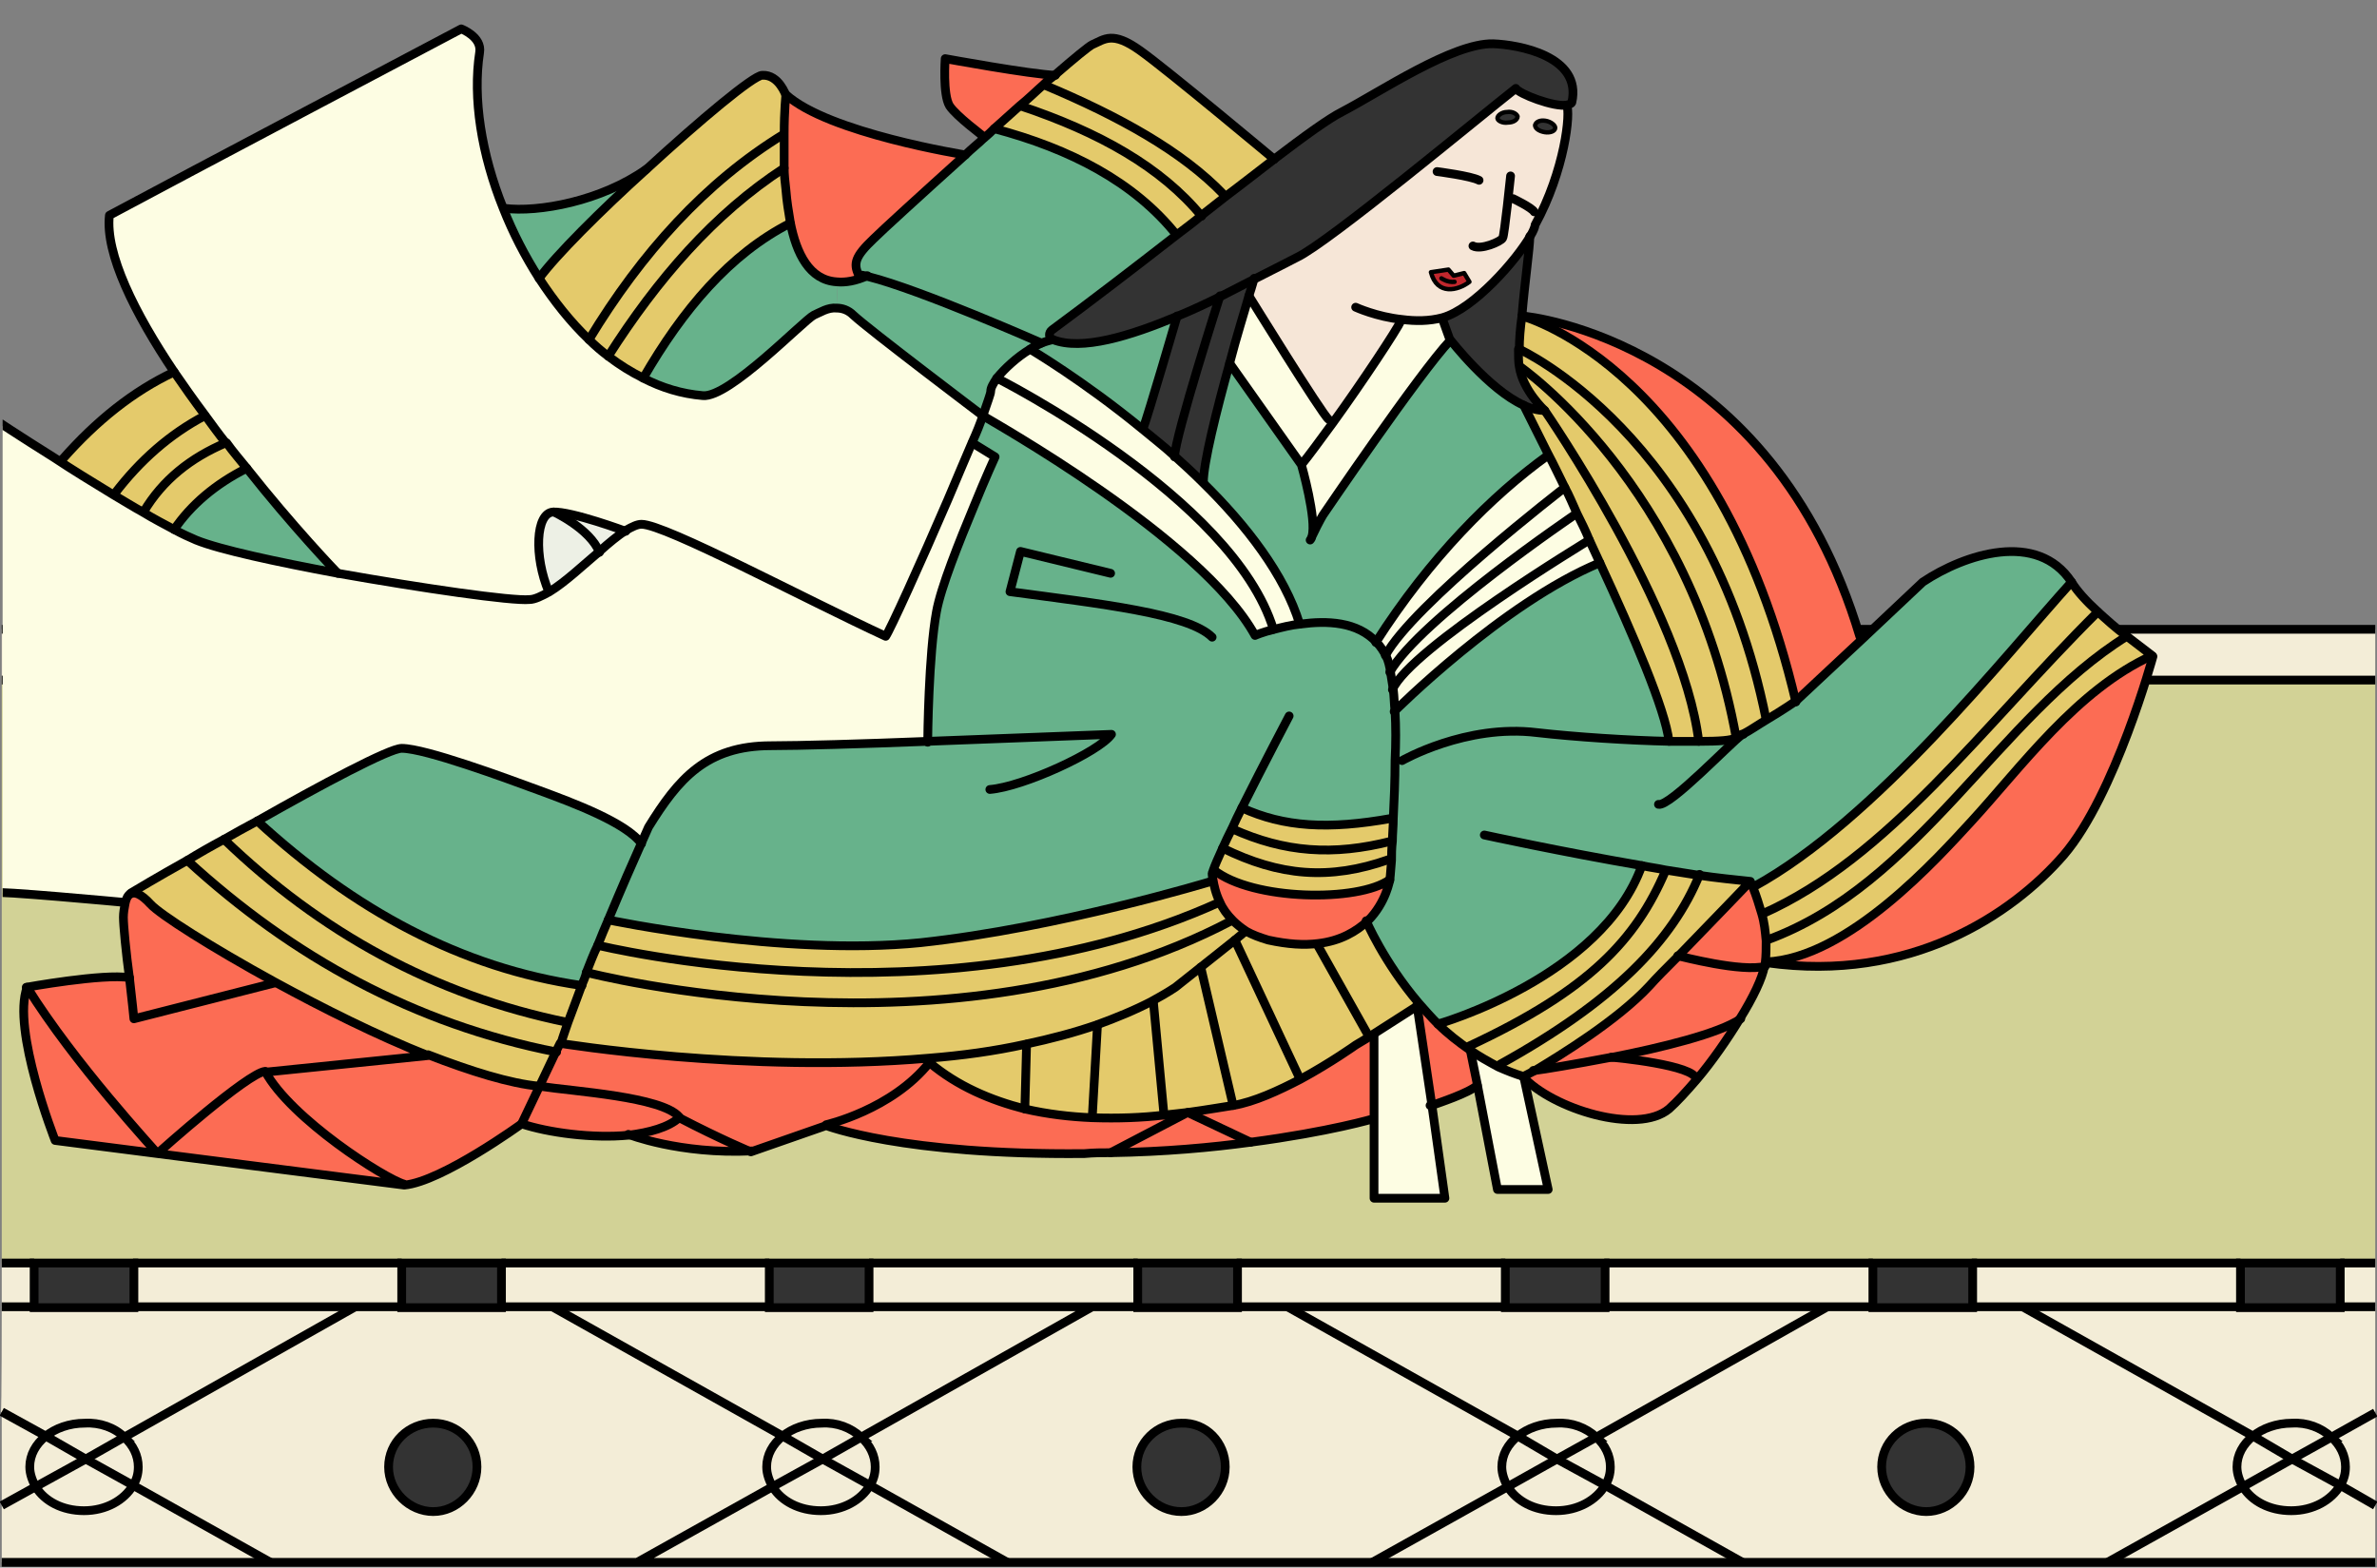 <svg xmlns="http://www.w3.org/2000/svg" xmlns:xlink="http://www.w3.org/1999/xlink" xml:space="preserve" id="レイヤー_1" x="0" y="0" style="enable-background:new 0 0 271.6 179.1" version="1.1" viewBox="0 0 271.6 179.1"><rect x="0" y="0" width="271.6" height="179.1" fill="#808080" stroke="none"/><style>.st0{fill:#f3edd7}.st1{fill:#333}.st3{fill:none;stroke:#000;stroke-miterlimit:10}.st5{fill:#fc6c54}.st6{fill:#e4ca6b}.st7{fill:#67b28b}.st8{fill:#fdfde3}.st11{fill:#edf0e5}.st12,.st13{fill:none;stroke:#000;stroke-linecap:round;stroke-linejoin:round}.st13{stroke-width:.5}</style><g id="_畳"><path d="M.2 144.3h3.6v5.1H.2zM271.4 172v6.6h-30.6l15.4-8.7c1 1.6 3.1 2.7 5.5 2.7s4.6-1.2 5.6-2.9l4.1 2.3z" class="st0"/><path d="M271.4 161.4V172l-4-2.2c.4-.7.6-1.4.6-2.1 0-1.3-.6-2.5-1.6-3.4l5-2.9zM271.4 149.3v12l-5 2.8c-1.1-1-2.8-1.6-4.6-1.6-1.8 0-3.3.6-4.5 1.5l-26.2-14.7h40.3zM271.4 71.9v5.8H.2v-5.8z" class="st0"/><path d="M267.4 144.3h4v5.1h-4zM268 167.6c0 .8-.2 1.5-.6 2.1l-5.4-3.1 4.4-2.5c1 1 1.6 2.2 1.6 3.5zM261.9 166.7l5.4 3.1c-1 1.7-3.1 2.9-5.6 2.9-2.5 0-4.5-1.1-5.5-2.7l5.7-3.3z" class="st0"/><path d="M256 144.3h11.4v5.1H256z" class="st1"/><path d="m266.4 164.2-4.4 2.5-4.7-2.6c1.1-.9 2.7-1.5 4.5-1.5 1.8-.1 3.4.5 4.6 1.6z" class="st0"/><path d="m261.9 166.7-5.7 3.2c-.4-.7-.7-1.5-.7-2.3 0-1.4.7-2.6 1.8-3.5l4.6 2.6z" class="st0"/><path d="m231.1 149.3 26.2 14.7c-1.1.9-1.8 2.1-1.8 3.5 0 .8.3 1.6.7 2.3l-15.4 8.7h-41.7l-15.7-8.8c.4-.7.6-1.4.6-2.1 0-1.3-.6-2.5-1.6-3.4l26.5-14.9h22.2zm-6 18.3c0-2.8-2.3-5-5-5s-5.1 2.3-5.1 5c0 2.8 2.3 5.1 5.1 5.1s5-2.3 5-5.1z" class="st0"/><path d="M256 149.3h-30.7v-5H256z" class="st0"/><path d="M214 144.3h11.4v5.1H214zM220 162.5c2.8 0 5 2.3 5 5 0 2.8-2.3 5.1-5 5.1s-5.1-2.3-5.1-5.1c.1-2.7 2.3-5 5.1-5z" class="st1"/><path d="m208.8 149.3-26.5 14.9c-1.1-1-2.8-1.7-4.6-1.7-1.8 0-3.3.6-4.5 1.5L147 149.3h61.8zM183.3 149.3v-5H214v5h-5.2zM199.1 178.5h-42.3l15.4-8.7c1 1.6 3.1 2.7 5.5 2.7s4.6-1.2 5.6-2.9l15.8 8.9z" class="st0"/><path d="M184 167.6c0 .8-.2 1.5-.6 2.1l-5.4-3.1 4.4-2.5c1 1 1.6 2.1 1.6 3.5zM177.9 166.7l5.4 3.1c-1 1.7-3.1 2.9-5.6 2.9-2.5 0-4.5-1.1-5.5-2.7l5.7-3.3z" class="st0"/><path d="M172 144.3h11.4v5.1H172z" class="st1"/><path d="M177.7 162.5c1.8 0 3.5.6 4.6 1.7l-4.4 2.5-4.7-2.6c1.2-1 2.8-1.6 4.5-1.6z" class="st0"/><path d="m177.9 166.7-5.7 3.2c-.4-.7-.7-1.5-.7-2.3 0-1.4.7-2.6 1.8-3.5l4.6 2.6z" class="st0"/><path d="m147.1 149.3 26.2 14.7c-1.1.9-1.8 2.1-1.8 3.5 0 .8.3 1.6.7 2.3l-15.4 8.7h-41.7l-15.7-8.8c.4-.7.6-1.4.6-2.1 0-1.3-.6-2.5-1.6-3.4l26.5-14.9h22.2zm-7.1 18.3c0-2.8-2.3-5-5-5-2.8 0-5.1 2.3-5.1 5 0 2.8 2.3 5.1 5.1 5.1 2.8-.1 5-2.3 5-5.1z" class="st0"/><path d="M172 149.3h-30.7v-5H172z" class="st0"/><path d="M130 144.3h11.4v5.1H130zM135 162.5c2.8 0 5 2.3 5 5 0 2.8-2.3 5.1-5 5.1-2.8 0-5.1-2.3-5.1-5.1 0-2.7 2.3-5 5.1-5z" class="st1"/><path d="m124.8 149.3-26.5 14.9c-1.1-1-2.8-1.7-4.6-1.7-1.8 0-3.3.6-4.5 1.5L63 149.3h61.8zM130 149.3H99.3v-5H130zM115.1 178.5H72.8l15.4-8.7c1 1.6 3.1 2.7 5.5 2.7s4.6-1.2 5.6-2.9l15.8 8.9z" class="st0"/><path d="M100 167.6c0 .8-.2 1.5-.6 2.1l-5.4-3.1 4.4-2.5c1 1 1.6 2.1 1.6 3.5zM94 166.7l5.4 3.1c-1 1.7-3.1 2.9-5.6 2.9-2.5 0-4.5-1.1-5.5-2.7-.1-.1 5.7-3.3 5.7-3.3z" class="st0"/><path d="M87.9 144.3h11.4v5.1H87.9z" class="st1"/><path d="M93.8 162.5c1.8 0 3.5.6 4.6 1.7l-4.4 2.5-4.7-2.6c1.1-1 2.7-1.6 4.5-1.6z" class="st0"/><path d="m94 166.7-5.7 3.2c-.4-.7-.7-1.5-.7-2.3 0-1.4.7-2.6 1.8-3.5l4.6 2.6z" class="st0"/><path d="M63.1 149.3 89.3 164c-1.1.9-1.8 2.1-1.8 3.5 0 .8.3 1.6.7 2.3l-15.4 8.7H30.9l-15.7-8.8c.4-.7.6-1.4.6-2.1 0-1.3-.6-2.5-1.6-3.4l26.5-14.9h22.4zm-8.6 18.3c0-2.8-2.3-5-5-5s-5.1 2.3-5.1 5c0 2.8 2.3 5.1 5.1 5.1s5-2.3 5-5.1z" class="st0"/><path d="M87.9 149.3H57.3v-5h30.6z" class="st0"/><path d="M45.9 144.3h11.4v5.1H45.9zM49.5 162.5c2.8 0 5 2.3 5 5 0 2.8-2.3 5.1-5 5.1s-5.1-2.3-5.1-5.1c0-2.7 2.3-5 5.1-5z" class="st1"/><path d="M45.9 149.3H15.2v-5h30.7zM30.9 178.5H.2V172l3.8-2.1c1 1.6 3.1 2.7 5.5 2.7s4.6-1.2 5.6-2.9l15.8 8.8zM15.8 167.6c0 .8-.2 1.5-.6 2.1l-5.4-3.1 4.4-2.5c1 1 1.6 2.1 1.6 3.5z" class="st0"/><path d="M3.9 144.3h11.4v5.1H3.9z" class="st1"/><path d="m9.8 166.7 5.4 3.1c-1 1.7-3.1 2.9-5.6 2.9s-4.5-1.1-5.5-2.7c-.1-.1 5.7-3.3 5.7-3.3zM9.6 162.5c1.8 0 3.5.6 4.6 1.7l-4.4 2.5-4.7-2.7c1.1-.9 2.7-1.5 4.5-1.5z" class="st0"/><path d="M9.8 166.7 4 169.9c-.4-.7-.7-1.5-.7-2.3 0-1.4.7-2.6 1.8-3.5l4.7 2.6z" class="st0"/><path d="m.2 161.3 4.9 2.7c-1.1.9-1.8 2.1-1.8 3.5 0 .8.3 1.6.7 2.3L.2 172v-10.7z" class="st0"/><path d="M214 144.3H.2V77.7h271.2v66.6h-46.1z" style="fill:#d2d296"/><path d="M.2 149.3h40.4l-26.5 14.9c-1.1-1-2.8-1.7-4.6-1.7s-3.3.6-4.5 1.5l-4.9-2.7c.1 0 .1-12 .1-12z" class="st0"/><path d="M271.4 178.5H.2M.2 71.9h271.2M.2 77.7h271.2M267.4 144.3h4M225.3 144.3H256M183.3 144.3H214M141.3 144.3H172M99.3 144.3H130M57.3 144.3h30.6M15.2 144.3h30.7M.2 144.3h3.7M267.4 149.3h4M225.3 149.3H256M183.3 149.3H214M141.3 149.3H172M99.3 149.3H130M57.3 149.3h30.6M15.2 149.3h30.7M.2 149.3h3.7M72.8 178.5l15.4-8.6 5.8-3.2 4.4-2.5 26.4-14.9" class="st3"/><path d="m115.1 178.5-15.7-8.8-5.4-3-4.7-2.7-26.2-14.7M140 167.6c0 2.8-2.3 5.1-5 5.1-2.8 0-5.1-2.3-5.1-5.1s2.3-5 5.1-5c2.8-.1 5 2.2 5 5zM225.1 167.6c0 2.8-2.3 5.1-5 5.1s-5.1-2.3-5.1-5.1 2.3-5 5.1-5 5 2.2 5 5z" class="st3"/><path d="M98.4 164.2c1 .9 1.6 2.1 1.6 3.4 0 .8-.2 1.5-.6 2.1-1 1.7-3.1 2.9-5.6 2.9-2.5 0-4.5-1.1-5.5-2.7-.4-.7-.7-1.5-.7-2.3 0-1.4.7-2.6 1.8-3.5 1.1-.9 2.7-1.5 4.5-1.5 1.7-.1 3.3.5 4.5 1.6zM.2 172l3.8-2.1 5.8-3.2 4.4-2.5 26.4-14.9" class="st3"/><path d="m30.9 178.5-15.7-8.8-5.4-3-4.7-2.7-4.9-2.7" class="st3"/><path d="M14.2 164.2c1 .9 1.6 2.1 1.6 3.4 0 .8-.2 1.5-.6 2.1-1 1.7-3.1 2.9-5.6 2.9s-4.5-1.1-5.5-2.7c-.4-.7-.7-1.5-.7-2.3 0-1.4.7-2.6 1.8-3.5 1.1-.9 2.7-1.5 4.5-1.5 1.7-.1 3.4.5 4.5 1.6zM156.8 178.5l15.4-8.6 5.7-3.2 4.5-2.5 26.4-14.9" class="st3"/><path d="m199.1 178.5-15.7-8.8-5.5-3-4.6-2.7-26.2-14.7" class="st3"/><path d="M182.4 164.2c1 .9 1.6 2.1 1.6 3.4 0 .8-.2 1.5-.6 2.1-1 1.7-3.1 2.9-5.6 2.9s-4.5-1.1-5.5-2.7c-.4-.7-.7-1.5-.7-2.3 0-1.4.7-2.6 1.8-3.5 1.1-.9 2.7-1.5 4.5-1.5 1.7-.1 3.3.5 4.5 1.6zM240.8 178.5l15.4-8.6 5.7-3.2 4.5-2.5 5-2.8" class="st3"/><path d="m271.4 172-4-2.3-5.5-3-4.6-2.7-26.2-14.7" class="st3"/><path d="M266.4 164.2c1 .9 1.6 2.1 1.6 3.4 0 .8-.2 1.5-.6 2.1-1 1.7-3.1 2.9-5.6 2.9-2.5 0-4.5-1.1-5.5-2.7-.4-.7-.7-1.5-.7-2.3 0-1.4.7-2.6 1.8-3.5 1.1-.9 2.7-1.5 4.5-1.5 1.7-.1 3.3.5 4.5 1.6zM54.5 167.6c0 2.8-2.3 5.1-5 5.1s-5.1-2.3-5.1-5.1 2.3-5 5.1-5 5 2.2 5 5zM3.9 144.3h11.4v5.1H3.9zM45.9 144.3h11.4v5.1H45.9zM87.9 144.3h11.4v5.1H87.9zM130 144.3h11.4v5.1H130zM172 144.3h11.4v5.1H172zM214 144.3h11.4v5.1H214zM256 144.3h11.4v5.1H256z" class="st3"/></g><g id="_レイヤー_2"><defs><path id="SVGID_1_" d="M.3 1.2h246.9v137.4H.3z"/></defs><clipPath id="SVGID_00000084495514486849578380000012952996596129123467_"><use xlink:href="#SVGID_1_" style="overflow:visible"/></clipPath><g style="clip-path:url(#SVGID_00000084495514486849578380000012952996596129123467_)"><path d="M246 75s-4.3 15.8-10.2 22.7c-5.9 6.8-17.5 14.6-33.9 12.3 9.4-.4 19.8-11.9 23.4-16 5.7-6.3 12.1-15.1 20.7-19z" class="st5"/><path d="M242.9 72.7c1.7 1.3 3 2.3 3 2.3-8.6 3.9-15 12.8-20.7 19-3.7 4-14 15.6-23.4 16h-.1c.1-.9.1-1.7.1-2.6 17.4-6.2 26.5-25.6 41.1-34.7z" class="st6"/><path d="M239.6 69.9c1.1 1 2.2 2 3.3 2.8-14.6 9.1-23.8 28.5-41.1 34.7-.1-1-.2-2-.5-3.1 14.5-6.3 25.1-21.3 38.3-34.4z" class="st6"/><path d="M236.7 66.5c.6 1 1.7 2.2 2.9 3.3-13.2 13.2-23.8 28.2-38.2 34.6-.3-1-.6-2-1-3 13.9-7.7 28.7-26.4 36.3-34.9z" class="st6"/><path d="M187.7 98.8c-4.6 12.9-23.3 18.1-23.3 18.1-.8-.8-1.5-1.6-2.2-2.4-4-4.7-6-9.4-6-9.4 2.1-2.1 2.5-4.7 2.5-4.7s.1-.9.2-2.3c0-.6.1-1.4.1-2.2 0-.8.1-1.6.1-2.6.1-2 .2-4.3.2-6.6h.9s7.3-4.1 15.4-3.2c4.4.5 10.5.9 15.2 1h3.4c2.2 0 3.7-.1 4.1-.4.2-.1.4-.2.7-.4h.1c.8-.4 1.8-1.1 2.8-1.7 1.7-1 3.3-2.1 3.3-2.1l7.6-7.1 6.9-6.5c4.8-3.2 13.1-5.9 17 0-7.7 8.4-22.4 27.2-36.3 34.8l-.3-.7c-1.8-.2-3.8-.4-5.9-.7-1.3-.2-2.5-.4-3.8-.6-.9 0-1.8-.1-2.7-.3z" class="st7"/><path d="m212.5 72.7.3.3-7.6 7.1c-8.9-37.8-30.7-43.9-31.3-44.1.7.1 28.5 3 38.6 36.7z" class="st5"/><path d="M205.2 80.2s-1.6 1-3.3 2.1C195.4 49.8 173.7 40 173.7 40c0-1.1.1-2.4.3-3.8.5.1 22.3 6.2 31.2 44z" class="st6"/><path d="M201.8 107.4c0 .8 0 1.7-.1 2.5 0 .1 0 .3-.1.4-2.7.7-9.5-1.1-10-1.2 3.6-3.7 8.3-8.6 8.3-8.6l.3.7c.4 1 .7 2 1 3 .4 1.2.6 2.2.6 3.2z" class="st5"/><path d="M191.7 109.2c.5.1 7.3 1.9 10 1.2-.2 1.3-1.3 3.6-2.8 6-2.5 1.7-9.1 3.3-14.7 4.4-4.2.8-7.8 1.4-8.7 1.5 2.8-1.7 9.4-5.7 13.1-9.7.6-.8 1.8-2 3.1-3.4z" class="st5"/><path d="M201.9 82.3c-1 .6-2 1.2-2.8 1.7h-.1c-.3.2-.5.3-.7.4-5.2-29-24.7-42.5-24.7-42.5-.1-.5-.1-1.1-.1-2 .1 0 21.9 9.8 28.4 42.4z" class="st6"/><path d="M198.9 116.4c-1.4 2.3-3.2 4.9-4.9 6.9l-.1-.1c-.1-1.6-9.3-2.4-9.7-2.5 5.6-1 12.2-2.6 14.7-4.3z" class="st5"/><path d="M175.4 122.3c-.8.5-1.3.8-1.3.8-1-.3-1.9-.7-2.9-1.1l.2-.3c13-7.2 19.7-14.1 22.8-21.7 2 .3 4 .5 5.9.7 0 0-4.8 4.9-8.3 8.6-1.3 1.4-2.5 2.6-3.2 3.3-3.7 3.9-10.4 8-13.2 9.7zM198.3 84.4c-.5.3-2 .4-4.1.4-1.9-14.9-17.6-37.8-17.6-37.8s-2.5-2.3-2.9-5c0-.1 19.5 13.4 24.6 42.4z" class="st6"/><path d="M194.2 84.7h-3.4c-.5-3.6-4.1-12.2-7.9-20.4-.4-.9-.8-1.7-1.2-2.6-.5-1-1-2-1.4-3-.5-1-1-2-1.4-3l-1.9-3.8-2.8-5.6c.8.4 1.7.6 2.4.6-.1 0 15.7 22.9 17.6 37.8z" class="st6"/><path d="m193.8 123.2.1.1c-1.2 1.4-2.3 2.6-3.2 3.4-3.6 3-13.3 0-16.7-3.7 0 0 .5-.3 1.3-.8.9-.1 4.5-.7 8.7-1.5.6.1 9.8.9 9.8 2.5z" class="st5"/><path d="M190.4 99.3c1.3.2 2.6.4 3.8.6-3.1 7.6-9.8 14.5-22.8 21.7l-.2.3c-1.1-.5-2.2-1.2-3.2-1.9l-.1-.5c13.7-6.4 18.9-12.1 22.4-20l.1-.2z" class="st6"/><path d="M190.4 99.3v.2c-3.4 7.9-8.7 13.6-22.4 20l.1.5c-1.4-.9-2.6-2-3.7-3 0 0 18.7-5.3 23.3-18.1.9.1 1.8.2 2.7.4z" class="st6"/><path d="M182.8 64.3c3.8 8.2 7.5 16.8 7.9 20.4-4.8-.1-10.8-.5-15.2-1-8-.9-15.4 3.2-15.4 3.2h-.9v-5.6h.1s12.4-12.4 23.5-17z" class="st7"/><path d="M182.8 64.3c-11.2 4.6-23.6 17-23.6 17h-.1c0-.9-.1-1.7-.2-2.5 2-4.7 22.5-17.1 22.5-17.1h.1c.5.9.9 1.7 1.3 2.6z" class="st8"/><path d="M181.6 61.7c-.1 0-20.5 12.4-22.6 17.1-.1-.7-.2-1.4-.3-1.9 3.4-6.1 21.3-18.1 21.3-18.1.7.9 1.1 1.9 1.6 2.9z" class="st8"/><path d="M180.2 58.7s-18 12.1-21.4 18.2c-.1-.8-.3-1.4-.5-1.9 3-5.8 20.5-19.2 20.5-19.2.4.9.9 1.9 1.4 2.9z" class="st8"/><path d="M170.4 5.1c2.9.1 10.2 1.4 9 6.7-.1.2-.3.2-.5.3-1.5.3-5.6-1.3-5.9-1.9-4.2 3.3-21.4 17.6-25 19.3-.8.4-2.5 1.3-4.7 2.4-1.2.6-2.5 1.3-3.9 2-1.6.8-3.3 1.6-5 2.3-5.3 2.3-10.9 4-14.2 2.7-.5-.2-.5-.8-.1-1.1 4.2-3.1 9.3-7 14.3-10.9.9-.7 1.9-1.4 2.8-2.2.9-.7 1.9-1.5 2.8-2.2 2-1.5 3.9-3 5.6-4.3 3.4-2.6 6.2-4.6 7.6-5.3 4.4-2.3 12.6-7.9 17.2-7.8z" class="st1"/><path d="M160.2 36.5c-.5 1.1-4.4 7-7.8 11.7l-.5-.4c-.7-.5-9.1-14.1-9.1-14.1.4-1.2.6-2 .6-2 2.2-1.1 3.9-2.1 4.7-2.4 3.6-1.6 20.9-16 25-19.3.2.7 4.3 2.2 5.9 1.9.4.9-.3 7.6-3.6 13.7 0 .3-.2.7-.5 1.2-1.5 2.7-6.4 8.4-10.1 9.4-1.5.5-3.2.5-4.6.3zm17.5-21.9c0-.3-.4-.7-1.1-.8-.6-.1-1.2.1-1.2.5 0 .3.4.7 1.1.8.6.1 1.1-.1 1.2-.5zm-5.4-.6c.6-.1 1.1-.4 1.1-.7 0-.4-.6-.6-1.2-.5-.6.1-1.1.4-1.1.7 0 .3.5.6 1.2.5zm-4.4 18.1-.6-1-1.2.3-.6-.7-2 .3c.7 2.8 3 2.2 4.4 1.1z" style="fill:#f6e6d7"/><path d="M178.8 55.7s-17.4 13.4-20.5 19.2c-.3-.6-.7-1.1-1.1-1.6 6.2-9.7 13.3-16.8 19.7-21.4.6 1.2 1.2 2.5 1.9 3.8z" class="st8"/><path d="M176.6 13.8c.6.1 1.1.4 1.1.8s-.6.6-1.2.5c-.6-.1-1.1-.4-1.1-.8 0-.3.6-.5 1.2-.5z" class="st1"/><path d="M176.9 52c-6.4 4.7-13.5 11.7-19.7 21.4-2.2-2.4-5.7-2.5-8.7-2.1-1.6-5.6-6.1-11.3-11.1-16.2 0-2.2 1.5-8.3 3-13.6h.1l8.2 11.6s1.8 6.3 1.2 8.2c-.1.1-.1.3-.2.4.1-.1.2-.3.2-.4.9-1.9 1.3-2.5 1.3-2.5s11-16.2 14.5-19.9c0 0 4.4 5.7 8.4 7.5 0-.1 1.1 2.2 2.8 5.6z" class="st7"/><path d="m174.1 123 2.8 12.9h-5.8l-2.3-12-.8-3.9c1 .7 2.1 1.3 3.2 1.9.9.4 1.9.8 2.9 1.1z" class="st8"/><path d="M176.5 46.9c-.8 0-1.6-.2-2.4-.6-4.1-1.9-8.4-7.5-8.4-7.5l-.9-2.5c3.6-1 8.5-6.6 10.1-9.4 0 1.3-.6 5.4-.9 9.1-.1 1.4-.2 2.7-.3 3.8 0 .8 0 1.5.1 2 .3 2.8 2.7 5.1 2.7 5.1zM173.4 13.3c0 .4-.5.7-1.1.7-.6.1-1.2-.2-1.2-.5s.5-.7 1.1-.7c.6-.1 1.1.2 1.2.5z" class="st1"/><path d="m168 120 .8 3.9c-1.1 1-4.5 2.1-5.2 2.3l-1.6-11.4.2-.2c.7.8 1.4 1.6 2.2 2.4 1.1 1.1 2.3 2.1 3.6 3z" class="st5"/><path d="m167.3 31.1.6 1c-1.3 1.1-3.7 1.7-4.4-1l2-.3.6.7 1.2-.4z" style="fill:#c1272d"/><path d="m164.7 36.3.9 2.5c-3.5 3.8-14.5 19.9-14.5 19.9s-.4.6-1.3 2.5c.5-2-1.2-8.2-1.2-8.2.9-1.1 2.2-2.9 3.6-4.8 3.4-4.7 7.3-10.6 7.8-11.7 1.6.2 3.3.2 4.7-.2zM163.6 126.2l1.5 10.7H157v-18.7l-.1-.2 5-3.2z" class="st8"/><path d="m162.1 114.6-.2.2-5 3.2-.6.4-5.9-10.5c2.6-.3 4.4-1.4 5.7-2.6 0-.1 2 4.6 6 9.3z" class="st6"/><path d="M157.2 73.4c.4.4.8 1 1.1 1.6.2.4.4 1.1.5 1.9.1.6.2 1.2.3 1.9.1.8.1 1.6.2 2.5.1 1.7.1 3.6 0 5.6 0 2.3-.1 4.5-.2 6.6-7.2 1.3-12.4 1-17.1-1.2-.4.8-.8 1.6-1.1 2.3-.4.8-.8 1.6-1.1 2.3-.5 1.1-.9 2-1.1 2.6 0 .1-.1.2-.1.3 0 0 0 .3.1.7h-.1s-17.3 5.4-33.2 7.1c-15.8 1.7-35.7-2.6-35.7-2.6 1.5-3.6 2.9-6.8 3.8-8.8.5-1.1.8-1.8.8-1.8 3.4-5.5 6.6-9.3 14-9.3 3.1 0 10.4-.2 17.9-.5 0-.4.2-9.9 1-14.9.5-2.8 2.6-8.1 4.3-12.1 1.3-3.1 2.4-5.6 2.4-5.6l-2.6-1.6c.5-1.1.9-2.2 1.2-3 .6.4 25 14 31.1 25.1 0 0 .9-.4 2.2-.7.8-.2 1.9-.5 3-.6 2.7-.3 6.2-.1 8.4 2.2z" class="st7"/><path d="M159.1 93.5c0 .9-.1 1.8-.1 2.6-6.7 1.7-12.1 1.4-18.2-1.4.4-.7.8-1.5 1.1-2.3 4.8 2.1 9.9 2.4 17.2 1.1z" class="st6"/><path d="M158.9 96c-.1.8-.1 1.6-.1 2.2h-.2c-6.8 2.4-12.5 1.9-19-1.3.3-.7.7-1.5 1.1-2.3 6.1 2.8 11.6 3.1 18.2 1.4z" class="st6"/><path d="M158.6 98.2h.2c-.1 1.5-.2 2.4-.2 2.4-3.6 2.6-15.7 2.4-20.1-1.1.2-.6.6-1.5 1.1-2.6 6.5 3.2 12.3 3.7 19 1.3z" class="st6"/><path d="m156.4 118.4.6-.4.1.2v9.6s-5 1.5-14.1 2.7l-7.2-3.4c2.2-.3 3.9-.6 5.2-.8 2.4-.4 5.2-1.7 7.7-3 3.5-1.9 6.3-3.9 6.3-3.9l1.4-1zM140.8 105.3c-.7-.7-1.1-1.4-1.5-2.1-.5-1-.7-1.9-.8-2.6-.1-.4-.1-.7-.1-.7 0-.1.1-.2.1-.3 4.5 3.4 16.5 3.7 20.1 1.1 0 0-.4 2.6-2.5 4.7-1.2 1.2-3 2.3-5.7 2.6-1.6.2-3.5.1-5.7-.4-1-.2-1.8-.6-2.5-1-.5-.5-1-.9-1.4-1.3z" class="st5"/><path d="m150.5 107.9 5.9 10.5-1.5.9s-2.8 2-6.3 3.9l-7.4-15.8 1.2-1c.7.4 1.5.7 2.5 1 2.1.6 4 .7 5.6.5z" class="st6"/><path d="m151.8 47.9.5.4c-1.4 2-2.7 3.7-3.6 4.8l-8.2-11.6h-.1c.9-3 1.7-5.9 2.2-7.7.1 0 8.5 13.6 9.2 14.1z" class="st8"/><path d="M148.5 123.2c-2.5 1.4-5.3 2.6-7.7 3l-3.6-15.7 3.9-3.1 7.4 15.8z" class="st6"/><path d="M148.5 71.3c-1.1.2-2.1.4-3 .6-4.7-15.1-31.6-28.7-31.6-28.7.8-1.1 2.3-2.4 3.8-3.3 0 0 6.1 3.6 12.8 9.1 1.2 1 2.5 2 3.7 3.1 1.1 1 2.1 1.9 3.2 3 5 4.9 9.5 10.6 11.1 16.2z" class="st8"/><path d="M145.6 71.9c-1.4.4-2.2.7-2.2.7-6.1-11.2-30.4-24.8-31.1-25.1.6-1.4.9-2.5.9-2.8 0-.4.3-1 .7-1.5 0 0 27 13.6 31.7 28.7z" class="st8"/><path d="m135.7 127.1 7.2 3.4c-4.4.6-9.8 1.1-16 1.2l8.8-4.6z" class="st5"/><path d="M143.3 31.8s-.2.8-.6 2c-.5 1.8-1.4 4.6-2.2 7.7-1.5 5.4-3 11.4-3 13.6-1.1-1-2.1-2-3.2-3 .1-2.4 5.2-18.4 5.2-18.4 1.4-.6 2.7-1.3 3.8-1.9z" class="st1"/><path d="m142.3 106.5-1.2 1-3.9 3.1-2.9 2.3c-.8.6-1.7 1.1-2.7 1.6-1.9 1.1-4.1 1.9-6.3 2.7-2.6.9-5.3 1.6-8.1 2.2-3.6.7-7.4 1.2-11.1 1.6-20.7 1.8-42.1-1.7-42.1-1.7.2-.7.5-1.5.8-2.4.5-1.3 1-2.7 1.6-4.3.2-.5.4-.9.5-1.4 0 0 41.8 10.9 73.7-5.9.6.4 1.1.8 1.7 1.2z" class="st6"/><path d="m137.2 110.5 3.6 15.7c-1.2.2-3 .6-5.2.8-.8.1-1.7.2-2.7.3l-1.2-12.8-.1-.2c.9-.5 1.8-1 2.7-1.6l2.9-2.2zM145.6 18.2c-1.7 1.3-3.6 2.8-5.6 4.3l-.2-.3c-4.7-4.9-11.8-8.9-20.5-12.5.4-.4.9-.8 1.3-1.1 2.3-2 3.9-3.3 4.3-3.5 1.4-.6 2.3-1.6 5.5.7 3 2.2 15.2 12.4 15.2 12.4z" class="st6"/><path d="m139.8 22.2.2.3c-.9.7-1.8 1.4-2.8 2.2-4.6-5.6-11.7-9.6-20.7-12.6 1-.8 1.9-1.7 2.7-2.4 8.7 3.5 15.9 7.6 20.6 12.5z" class="st6"/><path d="M139.4 33.8s-5.1 16-5.2 18.4c-1.2-1.1-2.5-2.1-3.7-3.1.5-1.7 3.9-12.9 3.9-12.9 1.8-.8 3.5-1.6 5-2.4z" class="st1"/><path d="M139.3 103.1c.3.7.8 1.4 1.5 2.1-32 16.7-73.7 5.9-73.7 5.9.4-1 .8-2.1 1.3-3.1-.1 0 38.9 9.6 70.9-4.9z" class="st6"/><path d="M138.5 100.6c.1.6.3 1.6.8 2.6-32 14.5-71 4.9-71 4.9.4-1 .8-2 1.2-2.9 0 0 19.9 4.2 35.7 2.6 15.9-1.9 33.2-7.2 33.3-7.2z" class="st6"/><path d="M133 127.4c1-.1 1.8-.2 2.7-.3l-8.8 4.6c-1 0-1.9 0-3 .1-20.8.2-29.5-3.2-29.5-3.2s7.5-1.7 11.8-7.1c3.2 2.7 7 4.3 10.9 5.3 2.6.6 5.2.9 7.7 1 3 0 5.7-.1 8.2-.4z" class="st5"/><path d="M137.2 24.6c-.9.7-1.8 1.4-2.8 2.2-4.9-6-12.1-9.8-20.8-12.1 1-.9 2-1.8 2.9-2.6 9 2.9 16.2 7 20.7 12.5zM131.8 114.6l1.2 12.8c-2.5.3-5.3.4-8.2.3l.5-10.6c2.2-.8 4.4-1.7 6.3-2.7l.2.2z" class="st6"/><path d="M134.5 36.1s-3.3 11.3-3.9 12.9c-6.8-5.5-12.8-9.1-12.8-9.1.4-.3.9-.5 1.3-.7.5-.2.9-.4 1.3-.4 3.2 1.3 8.7-.4 14.1-2.7z" class="st7"/><path d="M112.5 15.7c.4-.3.8-.7 1.1-1 8.7 2.3 16 6.1 20.8 12.1-5 3.9-10.1 7.9-14.3 10.9-.4.3-.3.9.1 1.1-.4.1-.8.2-1.3.4 0 0-13.8-6.1-19.8-7.6-.4-.1-.8-.2-1.1-.2-.6-1.3-.4-2.1 1.7-4.1.9-.9 5.5-5.1 10.5-9.6.8-.6 1.6-1.3 2.3-2z" class="st7"/><path d="m125.4 117.1-.5 10.6c-2.5-.1-5.2-.4-7.7-1l.2-7.4c2.7-.6 5.4-1.3 8-2.2z" class="st6"/><path d="M120.5 8.6c-.4.4-.8.7-1.3 1.1-.8.8-1.8 1.6-2.7 2.4-.9.8-1.9 1.7-2.9 2.6-.4.3-.8.7-1.1 1-.2-.2-3.2-2.4-4-3.6-.8-1.3-.5-5.4-.5-5.4s9.8 1.8 12.5 1.9z" class="st5"/><path d="M119 39.2c-.4.2-.9.4-1.3.7-1.5.9-2.9 2.2-3.8 3.3-.4.6-.7 1.1-.7 1.5 0 .3-.4 1.3-.9 2.8 0 0-13.1-9.9-14.8-11.5-.7-.6-1.3-.8-1.9-.8l.1-2.9c1 .1 2.2-.1 3.5-.7 6 1.5 19.8 7.6 19.8 7.6z" class="st7"/><path d="m117.3 119.3-.2 7.4c-3.9-.9-7.7-2.6-10.9-5.3l-.1-.5c3.8-.3 7.6-.8 11.2-1.6z" class="st6"/><path d="m111.1 50.6 2.6 1.6s-1.1 2.4-2.4 5.6l-2.9-.6c.9-2.4 1.9-4.7 2.7-6.6z" class="st8"/><path d="M38.6 65.5c9.5 1.7 19.8 3.2 21.9 3 .7-.1 1.5-.4 2.3-.9 1.8-1.1 3.8-3 5.7-4.6 1.1-.9 2.1-1.8 3-2.4.7-.5 1.3-.7 1.8-.7 2.7 0 18.8 8.6 27.9 12.8.5-.7 4-8.4 7.1-15.6l2.9.6c-1.7 4.1-3.8 9.3-4.3 12.1-.9 4.9-1 14.5-1 14.9-7.5.3-14.8.5-17.9.5-7.3 0-10.6 3.8-14 9.3 0 0-.3.7-.8 1.8-1.7-2.3-7.8-4.6-11.7-6.1-3.8-1.4-13-4.8-15.7-4.8-1.4 0-9.1 4.2-16.5 8.3-1.3.7-2.5 1.4-3.8 2.1-1.5.9-2.9 1.7-4.2 2.4-3.4 1.9-5.8 3.4-6.4 3.7-.1 0-.1.1-.1.1-.3.2-.5.6-.6 1.1h-.1s-15-1.4-15-1.1V47.9s3 2 7 4.5c2.1 1.3 4.4 2.8 6.7 4.2 1.1.7 2.3 1.4 3.4 2 1.3.7 2.5 1.4 3.6 2 1 .5 1.8.9 2.5 1.2 2.7 1 9.3 2.5 16.3 3.7z" class="st8"/><path d="M112.3 47.5c-.3.9-.7 1.9-1.2 3-.8 1.9-1.8 4.2-2.8 6.6-3.1 7.2-6.6 14.9-7.1 15.6-9.1-4.2-25.2-12.8-27.9-12.8-.5 0-1.1.3-1.8.7 0 0-6.2-2.3-8.3-2.2-2 .1-2.2 5.1-.5 9.1-.9.5-1.7.9-2.3.9-2 .2-12.3-1.3-21.9-3-.3-.3-5-5.3-10.4-12-.8-1-1.6-1.9-2.3-2.9-.8-1-1.6-2.1-2.4-3.2-1.2-1.6-2.4-3.3-3.5-4.9-4.5-6.6-7.9-13.4-7.4-17.8 8.1-4.3 40.3-21.3 40.3-21.3s2.4.9 2.1 2.7c-.8 5.2.2 11.6 2.7 17.8 1.1 2.8 2.5 5.5 4.1 8 1.7 2.6 3.6 5 5.7 7 .7.7 1.4 1.3 2.2 1.9 1.3 1 2.6 1.8 4 2.5 2.1 1.1 4.4 1.8 6.8 2 3 .3 11.5-8.6 12.7-9.2.7-.3 1.6-.9 2.6-.8.6 0 1.3.2 1.9.8 1.6 1.7 14.7 11.5 14.7 11.5z" class="st8"/><path d="m106.1 120.9.1.5c-4.3 5.4-11.8 7.1-11.8 7.1l-8.6 3s-3.4-1.4-8.2-3.9c-2-2.3-12-2.9-16-3.5l1.9-4 .5-1c.1.1 21.4 3.6 42.1 1.8zM89.8 10.8c4.7 4.4 20.5 6.9 20.5 6.9-5 4.5-9.6 8.7-10.5 9.6-2.1 2-2.3 2.9-1.7 4.1.3.1.7.1 1.1.2-1.4.5-2.5.8-3.5.7-3.1-.3-4.6-3.2-5.3-6.8-.2-1.2-.4-2.4-.5-3.7-.1-.9-.1-1.8-.2-2.6-.1-1.4-.1-2.7 0-3.8 0-2.7.1-4.6.1-4.6z" class="st5"/><path d="m95.7 32.3-.1 2.9c-1 0-1.9.5-2.6.8-1.2.6-9.7 9.5-12.7 9.2-2.4-.2-4.6-.9-6.8-2C78 35.4 83.4 29 90.3 25.5c.7 3.6 2.2 6.6 5.4 6.8z" class="st7"/><path d="M89.8 21.8c.1 1.3.3 2.5.5 3.7C83.4 29 78 35.4 73.4 43.2c-1.4-.7-2.7-1.6-4-2.5 5.6-8.8 12.1-16.4 20.1-21.5h.1c.1.8.1 1.7.2 2.6z" class="st6"/><path d="M89.7 19.2c-8.1 5.2-14.6 12.7-20.2 21.5-.7-.6-1.5-1.2-2.2-1.9 6-9.9 13.2-18.1 22.3-23.5 0 1.2 0 2.5.1 3.9z" class="st6"/><path d="M89.8 10.8s-.2 1.8-.2 4.5c-9 5.5-16.3 13.6-22.3 23.5-2.1-2-4.1-4.4-5.7-7 1.9-2.6 7-7.7 12.2-12.4C80 13.7 86.1 8.6 87.1 8.6c1.9-.2 2.7 2.2 2.7 2.2z" class="st6"/><path d="M85.8 131.6c-8.2.4-14.1-1.9-14.1-1.9 2.5-.2 4.6-.8 5.8-2 4.9 2.5 8.3 3.9 8.3 3.9z" class="st5"/><path d="M73.8 19.3c-5.2 4.8-10.3 9.9-12.2 12.5-1.6-2.5-3-5.2-4.1-8 4 .5 11.2-.7 16.3-4.5z" class="st7"/><path d="M77.6 127.6c-1.2 1.1-3.4 1.7-5.8 2-4.1.4-9.2-.3-12.2-1.3l2.1-4.2c3.9.6 13.9 1.2 15.9 3.5z" class="st5"/><path d="M73.3 96.3c-.8 1.9-2.3 5.2-3.8 8.8-.4 1-.8 1.9-1.2 2.9-.4 1.1-.9 2.1-1.3 3.1-.2.5-.4.9-.5 1.4-13.8-2-26-8.7-37.1-18.8 7.4-4.2 15.1-8.3 16.5-8.3 2.7 0 11.9 3.4 15.7 4.8 3.9 1.5 10 3.8 11.7 6.1z" class="st7"/><path d="M71.5 60.7c-.9.6-1.9 1.4-3 2.4-1.1-2.7-5.2-4.6-5.2-4.6 2-.2 8.2 2.2 8.2 2.2z" class="st11"/><path d="M68.5 63c-1.9 1.6-3.9 3.5-5.7 4.6-1.7-4-1.5-9 .5-9.1 0 0 4.1 1.8 5.2 4.5z" class="st11"/><path d="M66.5 112.5c-.6 1.6-1.1 3-1.6 4.3-15.2-3.1-28.2-10.3-39.2-20.9 1.2-.7 2.5-1.4 3.8-2.1 10.9 10 23.1 16.7 37 18.7z" class="st6"/><path d="m64.9 116.8-.8 2.4-.5 1c-16.3-3.2-30.2-10.8-42.2-21.9 1.3-.8 2.7-1.6 4.2-2.4 11 10.6 24 17.8 39.3 20.9z" class="st6"/><path d="m63.6 120.2-1.9 4c-3.3-.3-7.8-1.7-12.7-3.6-5.8-2.3-12-5.4-17.5-8.4-7.3-4-13.1-7.7-14.2-8.9-1.1-1.2-1.8-1.4-2.2-1.2.5-.3 3-1.8 6.4-3.7 11.9 11 25.7 18.7 42.1 21.8z" class="st6"/><path d="m61.6 124.2-2.1 4.2s-9.1 6.6-13.4 7c-2.1-.5-12.9-7.5-15.9-12.9l18.7-1.9c4.9 1.9 9.4 3.3 12.7 3.6z" class="st5"/><path d="m48.9 120.6-18.7 1.9c-2 .1-11.8 8.9-12.3 9.3-.4-.5-9.5-10.3-14.9-19 0 0 8.8-1.6 11.8-1.1.3 2.5.5 4.6.5 4.6l16.1-4.1c5.5 3 11.7 6.1 17.5 8.4z" class="st5"/><path d="M46.1 135.3 18 131.8c.4-.4 10.3-9.2 12.3-9.3 2.9 5.3 13.7 12.3 15.8 12.8zM31.4 112.2l-16.1 4.1s-.3-2.1-.5-4.6c-.3-2.8-.7-6.1-.7-7 0-.5 0-1.1.2-1.6.1-.5.3-.9.6-1.1l.1-.1c.5-.2 1.2.1 2.2 1.2 1.2 1.4 7 5.1 14.2 9.1z" class="st5"/><path d="M28.2 53.5c5.4 6.6 10.2 11.7 10.4 12-7-1.3-13.5-2.7-16.2-3.8-.7-.3-1.6-.7-2.5-1.2 1.9-2.8 4.7-5.1 8.3-7z" class="st7"/><path d="M25.8 50.6c.8 1 1.6 2 2.3 2.9-3.6 1.8-6.3 4.1-8.3 7-1.1-.6-2.3-1.2-3.6-2v-.1c2.4-3.6 5.6-6.1 9.6-7.8z" class="st6"/><path d="M23.4 47.4c.8 1.1 1.6 2.1 2.4 3.2-4 1.7-7.2 4.2-9.4 7.9v.1c-1.1-.6-2.2-1.3-3.4-2l.1-.2c2.9-3.8 6.3-6.8 10.3-9z" class="st6"/><path d="M19.9 42.5c1.1 1.7 2.3 3.3 3.5 4.9-4 2.2-7.4 5.2-10.3 8.9l-.1.2c-2.3-1.4-4.6-2.8-6.7-4.2h.9c3.8-4.3 8-7.7 12.7-9.8z" class="st6"/><path d="m18 131.8-11.7-1.5s-5-12.7-3.2-17.5c5.4 8.7 14.4 18.5 14.9 19z" class="st5"/><path d="M120.3 38.8c-.5-.2-.5-.8-.1-1.1 4.2-3.1 9.3-7 14.3-10.9.9-.7 1.9-1.4 2.8-2.2.9-.7 1.9-1.5 2.8-2.2 2-1.5 3.9-3 5.6-4.3 3.4-2.6 6.2-4.6 7.6-5.3 4.4-2.3 12.7-7.9 17.3-7.8 2.9.1 10.2 1.4 9 6.7-.1.2-.3.2-.5.3-1.5.3-5.6-1.3-5.9-1.9-4.2 3.3-21.4 17.6-25 19.3-.8.4-2.5 1.3-4.7 2.4-1.2.6-2.5 1.3-3.9 2-1.6.8-3.3 1.6-5 2.3-5.5 2.3-11 4-14.3 2.7h0z" class="st12"/><path d="M164.2 19.6s3.9.5 4.8 1M172.9 22.7s2.1 1 2.4 1.5M172.6 20.1s-.7 6.8-.9 7.1c-.2.4-2.5 1.4-3.4.9" class="st12"/><path d="m163.5 31.1 2-.3.6.7 1.2-.3.6 1c-1.3 1-3.7 1.6-4.4-1.1z" class="st13"/><path d="M164.7 31.8s.7.5 1.5.4M173.4 13.3c0 .4-.5.7-1.1.7-.6.1-1.2-.2-1.2-.5s.5-.7 1.1-.7c.6-.1 1.1.2 1.2.5zM177.7 14.6c0 .4-.6.6-1.2.5-.6-.1-1.1-.4-1.1-.8.1-.4.6-.6 1.2-.5.6.1 1.1.5 1.1.8z" class="st13"/><path d="M154.9 35.1s2.4 1.1 5.3 1.4c1.5.2 3.1.2 4.6-.2 3.6-1 8.5-6.6 10.1-9.4.3-.5.5-1 .5-1.2 3.4-6.2 4.1-12.9 3.6-13.7M143.3 31.8s-.2.8-.6 2c-.5 1.8-1.4 4.6-2.2 7.7-1.5 5.4-3 11.4-3 13.6M139.4 33.8s-5.1 15.9-5.2 18.4M134.5 36.1s-3.3 11.3-3.9 12.9" class="st12"/><path d="M142.7 33.8s8.4 13.6 9.1 14.1" class="st12"/><path d="m140.5 41.5 8.2 11.6c.9-1.1 2.2-2.9 3.6-4.8 3.4-4.7 7.3-10.6 7.8-11.7h0M149.9 61.3c.9-1.9 1.3-2.5 1.3-2.5s11-16.2 14.5-19.9l-.9-2.5M149.9 61.3c-.1.2-.1.3-.2.4.1-.1.2-.3.2-.4zM148.7 53.1s1.8 6.3 1.2 8.2M173.9 36.1c.3-3.7.9-7.8.9-9.1M165.7 38.8s4.4 5.7 8.4 7.5c.8.4 1.7.6 2.4.6 0 0-2.5-2.3-2.9-5-.1-.5-.1-1.1-.1-2M19.9 60.5c-1.1-.6-2.3-1.2-3.6-2-1.1-.6-2.2-1.3-3.4-2-2.3-1.4-4.6-2.8-6.7-4.2-4-2.5-7-4.5-7-4.5V102c0-.3 15 1.1 15 1.1M112.3 47.5c-.3.9-.7 1.9-1.2 3-.8 1.9-1.8 4.2-2.8 6.6-3.1 7.2-6.6 14.9-7.1 15.6-9.1-4.2-25.2-12.8-27.9-12.8-.5 0-1.1.3-1.8.7-.9.6-1.9 1.4-3 2.4-1.9 1.6-3.9 3.5-5.7 4.6-.9.5-1.7.9-2.3.9-2 .2-12.3-1.3-21.9-3-7-1.3-13.5-2.7-16.2-3.8-.7-.3-1.6-.7-2.5-1.2M120.3 38.8c-.4.1-.8.2-1.3.4-.4.2-.9.4-1.3.7-1.5.9-2.9 2.2-3.8 3.3-.4.6-.7 1.1-.7 1.5 0 .3-.4 1.3-.9 2.8" class="st12"/><path d="M71.5 60.7s-6.2-2.3-8.3-2.2c-2 .1-2.2 5.1-.5 9.1" class="st12"/><path d="M63.3 58.5s4.1 1.9 5.2 4.6" class="st12"/><path d="M25.8 50.6c-.8-1-1.6-2.1-2.4-3.2-1.2-1.6-2.4-3.3-3.5-4.9-4.5-6.7-7.9-13.5-7.4-17.9 8-4.3 40.2-21.3 40.2-21.3s2.4.9 2.1 2.7c-.8 5.2.2 11.6 2.7 17.8 1.1 2.8 2.5 5.5 4.1 8 1.7 2.6 3.6 5 5.7 7 .7.7 1.4 1.3 2.2 1.9 1.3 1 2.6 1.8 4 2.5 2.1 1.1 4.4 1.8 6.8 2 3 .3 11.5-8.6 12.7-9.2.7-.3 1.6-.9 2.6-.8.6 0 1.3.2 1.9.8 1.7 1.6 14.8 11.5 14.8 11.5h0c.6.4 25 14 31.1 25.1 0 0 .9-.4 2.2-.7.8-.2 1.9-.5 3-.6 3-.4 6.5-.3 8.7 2.1.4.4.8 1 1.1 1.6.2.4.4 1.1.5 1.9.1.6.2 1.2.3 1.9.1.8.1 1.6.2 2.5.1 1.7.1 3.6 0 5.6 0 2.3-.1 4.5-.2 6.6 0 .9-.1 1.8-.1 2.6-.1.8-.1 1.6-.1 2.2-.1 1.4-.2 2.3-.2 2.3" class="st12"/><path d="M38.6 65.5h0c-.3-.3-5.1-5.3-10.4-12-.8-1-1.6-1.9-2.3-2.9M61.6 31.8c1.9-2.6 7-7.7 12.2-12.4C80 13.7 86.1 8.6 87.1 8.6c1.9-.1 2.7 2.3 2.7 2.3M99.2 31.6c-.4-.1-.8-.2-1.1-.2-.6-1.3-.4-2.1 1.7-4.1.9-.9 5.5-5.1 10.5-9.6.7-.7 1.5-1.3 2.2-2 .4-.3.8-.7 1.1-1 1-.9 2-1.8 2.9-2.6 1-.8 1.9-1.7 2.7-2.4.4-.4.9-.8 1.3-1.1 2.3-2 3.9-3.3 4.3-3.5 1.4-.6 2.3-1.6 5.5.7 3.1 2.2 15.3 12.4 15.3 12.4M119 39.2s-13.8-6.1-19.8-7.6" class="st12"/><path d="M113.6 14.7c8.7 2.3 16 6.1 20.8 12.1M116.6 12.1c9 3 16.1 7 20.7 12.6M119.3 9.7c8.6 3.6 15.8 7.6 20.5 12.5M173.6 39.9c0-1.1.1-2.4.3-3.8h0c.6.2 22.4 6.3 31.3 44.1" class="st12"/><path d="M212.5 72.7c-10.1-33.7-37.9-36.6-38.6-36.6M174.1 46.3l2.8 5.6c.6 1.1 1.2 2.4 1.9 3.8.5.9.9 1.9 1.4 3 .5 1 1 2 1.4 3 .4.9.8 1.7 1.2 2.6 3.8 8.2 7.5 16.8 7.9 20.4v0" class="st12"/><path d="M199.1 83.9c.8-.4 1.8-1.1 2.8-1.7 1.7-1 3.3-2.1 3.3-2.1l7.6-7.1 6.9-6.5c4.8-3.2 13.1-5.9 17 0 .6 1 1.7 2.2 2.9 3.3 1.1 1 2.2 2 3.3 2.8 1.7 1.3 3 2.3 3 2.3-8.6 3.9-15 12.8-20.7 19-3.7 4-14 15.6-23.4 16M160.2 86.9s7.3-4.2 15.4-3.2c4.4.5 10.5.9 15.2 1h3.4c2.2 0 3.7-.1 4.1-.4.2-.1.4-.2.7-.4" class="st12"/><path d="M246 75s-4.3 15.8-10.2 22.7c-5.9 6.8-17.5 14.6-33.9 12.3M175.4 122.3c2.8-1.7 9.4-5.7 13.1-9.7.7-.8 1.9-2 3.2-3.3 3.6-3.7 8.3-8.6 8.3-8.6l.3.7c.4 1 .7 2 1 3 .3 1 .4 2 .5 3.1 0 .8 0 1.7-.1 2.5 0 .1 0 .3-.1.4-.2 1.3-1.3 3.6-2.8 6-1.4 2.3-3.2 4.9-4.9 6.9-1.2 1.4-2.3 2.6-3.2 3.4-3.6 3-13.3 0-16.7-3.7.1 0 .6-.3 1.4-.7M169.6 95.4s8.7 1.9 18 3.5c.9.2 1.8.3 2.7.5 1.3.2 2.6.4 3.8.6 2 .3 4 .5 5.9.7M200.4 101.3c13.9-7.6 28.7-26.4 36.3-34.8M201.4 104.4c14.4-6.4 25-21.3 38.3-34.5" class="st12"/><path d="M201.9 107.4c17.3-6.3 26.5-25.6 41.1-34.7M156.1 105.2s2 4.7 6 9.4c.7.8 1.4 1.6 2.2 2.4 1.1 1.1 2.4 2.1 3.7 3 1 .7 2.1 1.3 3.2 1.9.9.4 1.9.8 2.9 1.1" class="st12"/><path d="M164.3 117s18.7-5.3 23.3-18.1" class="st12"/><path d="M190.3 99.5c-3.4 7.9-8.7 13.6-22.4 20l.1.5.8 3.9 2.3 12h5.8l-2.8-12.9" class="st12"/><path d="M194.2 99.9c-3.1 7.6-9.8 14.5-22.8 21.7M184.2 120.8c5.6-1.1 12.2-2.7 14.7-4.4M175.2 122.3h.2c.9-.1 4.5-.7 8.7-1.5" class="st12"/><path d="M184.1 120.8h0c.4 0 9.6.9 9.7 2.5M191.7 109.2h0c.5.1 7.3 1.9 10 1.2M157 127.8s-5 1.5-14.1 2.7c-4.4.6-9.8 1.1-16 1.2-1 0-1.9 0-3 .1-20.8.2-29.5-3.2-29.5-3.2l-8.6 3s-3.4-1.4-8.2-3.9c-1.2 1.1-3.4 1.7-5.8 2-4.1.4-9.2-.3-12.2-1.3 0 0-9.1 6.6-13.4 7L18 131.8h0l-11.7-1.5s-5-12.7-3.2-17.5c5.4 8.7 14.5 18.5 14.9 19 0 0 0 0 0 0h0c.4-.4 10.3-9.2 12.3-9.4 2.9 5.4 13.7 12.3 15.9 12.9M157 118.2v18.7h8.1l-1.5-10.7-1.7-11.4" class="st12"/><path d="M163.4 126.3h.2c.8-.3 4.2-1.4 5.2-2.3M61.6 124.2l1.9-4 .5-1s21.4 3.5 42.1 1.7c3.8-.3 7.5-.8 11.1-1.6 2.8-.6 5.5-1.3 8.1-2.2 2.2-.8 4.4-1.7 6.3-2.7.9-.5 1.8-1 2.7-1.6l2.9-2.3 3.9-3.1 1.2-1h0M59.6 128.4l2-4.2M94.4 128.5s7.5-1.7 11.8-7.1c3.2 2.7 7 4.3 10.9 5.3 2.6.6 5.2.9 7.7 1 2.9.1 5.7 0 8.2-.3 1-.1 1.8-.2 2.7-.3 2.2-.3 3.9-.6 5.2-.8 2.4-.4 5.2-1.7 7.7-3 3.5-1.9 6.3-3.9 6.3-3.9l1.5-.9.6-.4 5-3.2M14.9 102.1c-.3.2-.5.6-.6 1.1-.1.5-.2 1.1-.2 1.6 0 .9.3 4.1.7 7 .3 2.5.5 4.6.5 4.6l16.1-4.1" class="st12"/><path d="M48.9 120.6c-5.8-2.3-12-5.4-17.5-8.4-7.3-4-13.1-7.7-14.2-8.9-1.1-1.2-1.8-1.4-2.2-1.2M77.6 127.6c-2-2.3-12-2.9-16-3.5h0c-3.3-.3-7.8-1.7-12.7-3.6M30.3 122.5l18.6-1.9h0M66.5 112.5c.2-.5.4-.9.5-1.4.4-1 .8-2.1 1.3-3.1.4-1 .8-2 1.2-2.9 1.5-3.6 2.9-6.8 3.8-8.8.5-1.1.8-1.8.8-1.8 3.4-5.5 6.6-9.3 14-9.3 3.1 0 10.4-.2 17.9-.5 10.4-.4 21-.8 21-.8-1.4 2-10.1 6-13.9 6.3M64.1 119.2c.2-.7.5-1.5.8-2.4.5-1.3 1-2.7 1.6-4.3M126.9 65.5 116.6 63l-1.2 4.6c10.4 1.4 20.4 2.5 23.1 5.2" class="st12"/><path d="m14.9 102.1.1-.1c.5-.3 3-1.8 6.4-3.7 1.3-.8 2.7-1.6 4.2-2.4 1.2-.7 2.5-1.4 3.8-2.1 7.4-4.2 15.1-8.3 16.5-8.3 2.7 0 11.9 3.4 15.7 4.8 3.8 1.4 10 3.7 11.7 6.1" class="st12"/><path d="M29.4 93.8c11 10.1 23.2 16.8 37.1 18.8h0" class="st12"/><path d="M25.6 95.9c11 10.6 24 17.8 39.2 20.9" class="st12"/><path d="M21.4 98.3c12 11 25.9 18.7 42.2 21.9M147.3 81.8s-2.9 5.5-5.4 10.5c-.4.8-.8 1.6-1.1 2.3-.4.8-.8 1.6-1.1 2.3-.5 1.1-.9 2-1.1 2.6 0 .1-.1.2-.1.3 0 0 0 .3.1.7.1.6.3 1.6.8 2.6.3.7.8 1.4 1.5 2.1.4.4.9.8 1.5 1.2.7.4 1.5.7 2.5 1 2.3.5 4.1.6 5.7.4 2.6-.3 4.4-1.4 5.7-2.6 2.1-2.1 2.5-4.7 2.5-4.7-3.6 2.6-15.7 2.4-20.1-1.1" class="st12"/><path d="M141.9 92.3c4.8 2.2 9.9 2.5 17.1 1.2M140.8 94.7c6 2.7 11.5 3.1 18.2 1.4" class="st12"/><path d="M139.7 96.9c6.5 3.2 12.2 3.7 19 1.3M69.5 105.1s19.9 4.2 35.7 2.6c15.8-1.7 33.2-7 33.2-7" class="st12"/><path d="M68.3 108s39 9.6 71-4.9" class="st12"/><path d="M67 111.1s41.8 10.9 73.7-5.9h0M117.3 119.3l-.2 7.4M125.4 117.1l-.6 10.6M131.8 114.6l1.2 12.8h0M137.2 110.5l3.7 15.8M141.1 107.4l7.4 15.8M150.5 107.9l5.9 10.5h0M7.2 52.4c3.8-4.3 8-7.7 12.7-9.9M13.1 56.4c2.9-3.8 6.3-6.8 10.3-8.9M16.4 58.5c2.2-3.7 5.4-6.2 9.4-7.9h0M19.9 60.5h0c1.9-2.8 4.7-5.2 8.3-7M110.3 17.7s-15.7-2.5-20.5-6.9c0 0-.2 1.8-.2 4.5v3.8c0 .9.1 1.7.2 2.6.1 1.3.3 2.5.5 3.7.7 3.6 2.2 6.6 5.3 6.8 1 .1 2.2-.1 3.5-.7h0M89.6 15.3c-9 5.5-16.3 13.6-22.3 23.5" class="st12"/><path d="M89.6 19.2c-8 5.2-14.5 12.7-20.1 21.5M90.3 25.5C83.4 29 78 35.4 73.5 43.2M173.6 39.9s21.7 9.8 28.2 42.3" class="st12"/><path d="M173.7 41.9s19.5 13.5 24.7 42.5" class="st12"/><path d="M176.5 46.9s15.8 22.9 17.6 37.8M3 112.8s8.8-1.6 11.8-1.1M117.7 39.9s6.1 3.6 12.8 9.1c1.2 1 2.5 2 3.7 3.1 1.1 1 2.1 1.9 3.2 3 5 4.9 9.4 10.6 11.1 16.2" class="st12"/><path d="M113.9 43.2s27 13.6 31.6 28.7M178.8 55.7s-17.4 13.4-20.5 19.2M180.1 58.7s-17.9 12.1-21.3 18.1M181.6 61.7s-20.5 12.4-22.5 17.1M126.9 131.7l8.8-4.6 7.2 3.4M157.2 73.4s0 0 0 0c6.2-9.7 13.3-16.8 19.7-21.4M159.3 81.3s12.4-12.4 23.5-17M57.6 23.8c3.9.5 11.1-.8 16.3-4.5M112.5 15.7h0c-.2-.2-3.2-2.4-4-3.6-.8-1.3-.5-5.4-.5-5.4s9.8 1.8 12.6 1.9M71.8 129.6s5.8 2.3 14.1 1.9M189.5 91.9c1.3.3 8.3-7.1 9.6-8h.1M111.1 50.6l2.6 1.6s-1.1 2.4-2.4 5.6c-1.7 4.1-3.8 9.3-4.3 12.1-.9 4.9-1 14.5-1 14.9h0" class="st12"/></g></g></svg>